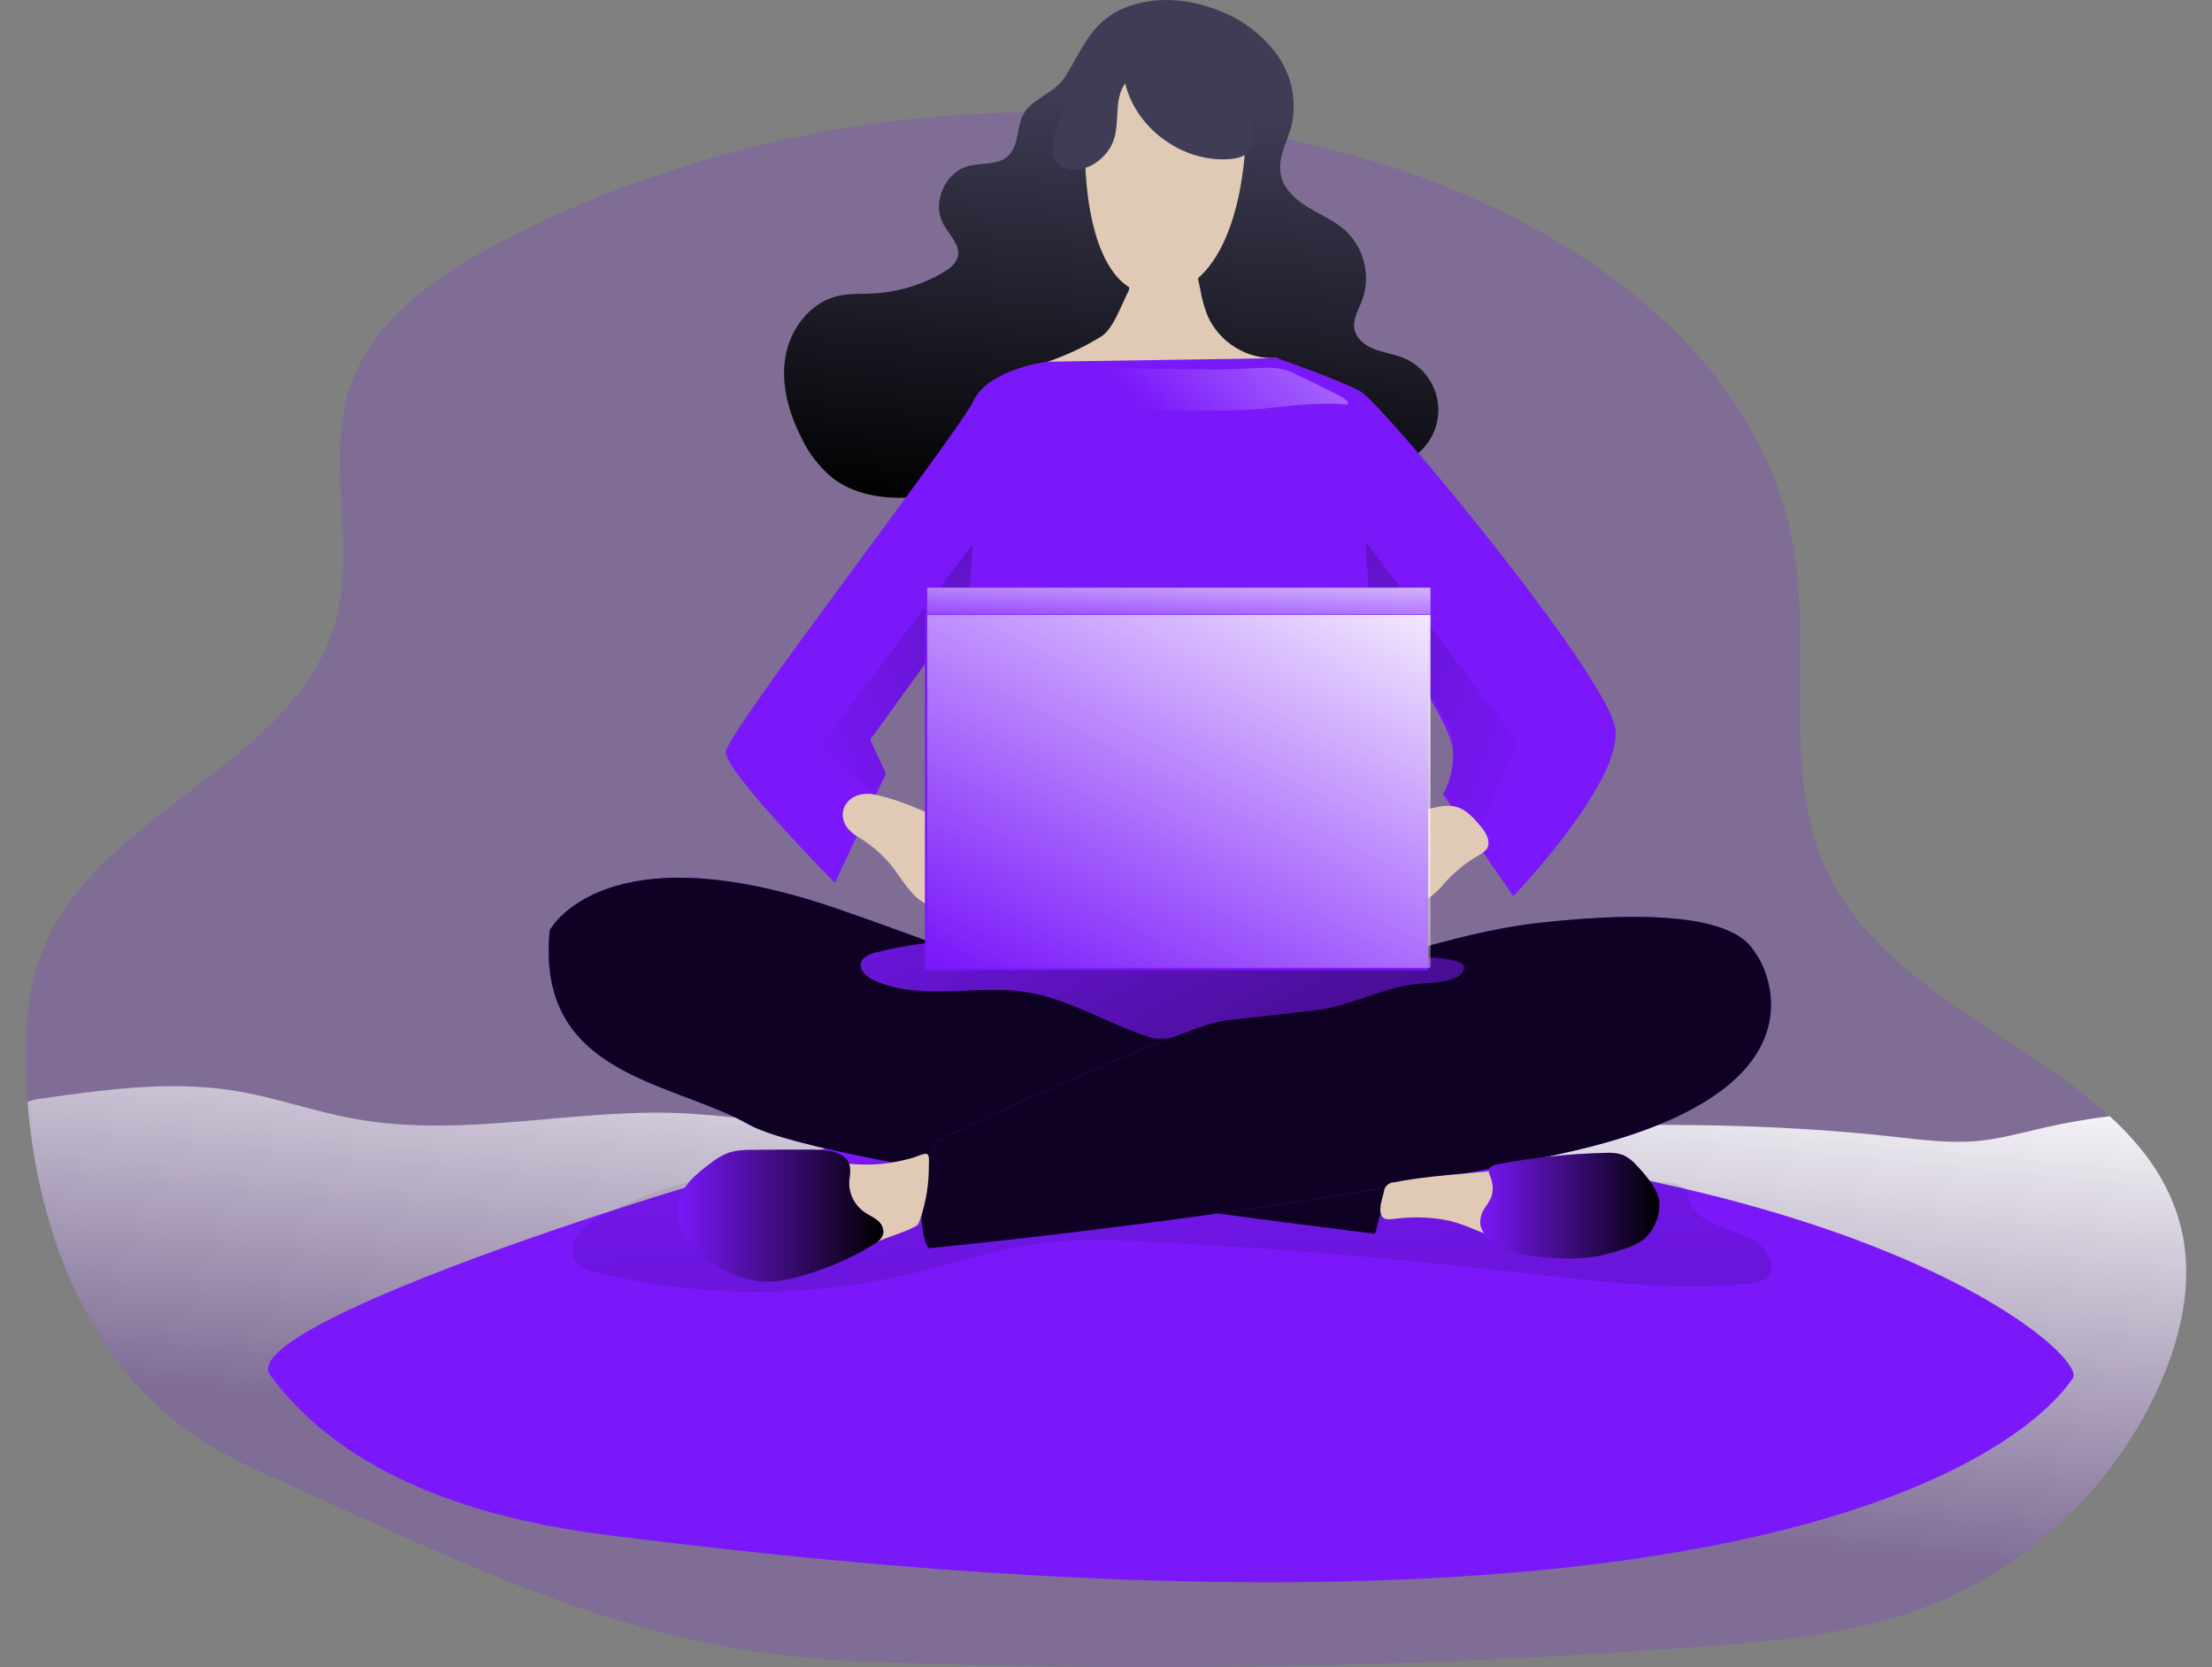 <svg width="406" height="306" viewBox="0 0 406 306" fill="none" xmlns="http://www.w3.org/2000/svg">
<rect x="0" y="0" width="406" height="306" fill="#808080" stroke="none"/>
<g clip-path="url(#clip0_0_1)">
<path opacity="0.18" d="M396.57 253.783C392.402 263.229 386.396 271.751 378.902 278.852C371.407 285.953 362.574 291.491 352.917 295.142C340.217 299.904 326.487 301.143 312.954 302.174C261.196 306.1 209.254 307.009 157.39 304.897C116.65 303.238 88.014 288.229 51.687 271.879C46.651 269.76 41.776 267.28 37.099 264.458C16.669 251.418 6.938 226.559 5.049 202.193C4.906 200.352 4.819 198.518 4.763 196.685C4.581 189.327 4.994 181.716 7.66 174.803C17.59 148.984 54.584 140.42 61.695 113.688C65.37 99.846 59.695 84.608 64.259 71.043C68.505 58.44 80.545 50.273 92.355 44.177C141.707 18.683 201.194 13.58 254.181 30.256C288.54 41.058 322.994 64.868 329.161 100.354C332.685 120.641 326.621 142.904 335.979 161.246C346.091 181.089 371.195 190.224 387.188 204.86C393.72 210.828 398.728 217.718 400.562 226.615C402.443 235.727 400.3 245.251 396.57 253.783Z" fill="#7A18FA"/>
<path d="M396.57 253.783C392.402 263.229 386.396 271.751 378.902 278.852C371.407 285.953 362.574 291.491 352.917 295.142C340.217 299.904 326.487 301.143 312.954 302.174C261.196 306.1 209.254 307.009 157.39 304.897C116.65 303.238 88.014 288.229 51.687 271.879C46.652 269.76 41.776 267.28 37.099 264.458C16.669 251.418 6.938 226.559 5.049 202.193C5.8 201.935 6.578 201.759 7.367 201.669C19.193 199.979 31.249 198.304 43.083 200.201C50.433 201.399 57.504 203.963 64.83 205.304C85.466 209.13 106.142 203.09 126.841 204.415C144.342 205.534 161.581 209.289 179.312 209.82C197.98 210.392 216.671 209.741 235.331 208.892C272.635 207.185 310.2 204.511 347.464 208.622C352.631 209.185 357.782 209.884 362.988 209.416C367.163 209.027 371.227 207.876 375.322 206.947C379.253 206.051 383.226 205.357 387.228 204.868C393.76 210.836 398.768 217.726 400.602 226.623C402.443 235.726 400.3 245.251 396.57 253.783Z" fill="url(#paint0_linear_0_1)"/>
<path d="M207.385 1.079C212.703 -0.746 218.664 -0.127 223.878 2C228.131 3.634 231.816 6.472 234.482 10.167C235.792 12.021 236.696 14.129 237.137 16.355C237.577 18.582 237.543 20.876 237.037 23.088C236.244 26.049 234.506 28.93 235.053 31.946C235.529 34.597 237.728 36.597 240.022 38.01C242.316 39.423 244.871 40.462 246.879 42.264C248.613 43.872 249.832 45.957 250.383 48.256C250.934 50.556 250.792 52.967 249.975 55.185C249.324 56.86 248.268 58.535 248.562 60.313C248.856 62.09 250.514 63.416 252.221 64.083C253.927 64.749 255.784 64.972 257.491 65.67C259.104 66.314 260.528 67.354 261.632 68.695C262.735 70.035 263.483 71.633 263.805 73.339C264.127 75.045 264.013 76.805 263.474 78.456C262.935 80.107 261.988 81.595 260.721 82.782C258.396 84.973 255.205 85.957 252.118 86.751C240.143 89.76 227.744 90.718 215.449 89.584C205.98 88.703 196.496 86.576 187.043 87.671C181.146 88.354 175.447 90.282 169.582 91.052C163.716 91.822 157.248 91.259 152.605 87.552C150.275 85.553 148.395 83.084 147.088 80.306C144.771 75.742 143.318 70.551 144.168 65.511C145.017 60.471 148.557 55.685 153.517 54.4C155.724 53.836 158.049 53.987 160.327 53.868C164.832 53.619 169.213 52.299 173.106 50.019C174.28 49.328 175.487 48.431 175.804 47.121C176.328 44.947 174.272 43.153 173.177 41.185C170.986 37.28 173.407 31.605 177.741 30.478C180.281 29.819 183.392 30.398 185.178 28.478C187.416 26.097 186.281 22.303 188.694 19.795C190.853 17.556 193.869 16.715 195.599 13.929C198.988 8.437 200.528 3.445 207.385 1.079Z" fill="#3F3D56"/>
<path d="M207.385 1.079C212.703 -0.746 218.664 -0.127 223.878 2C228.131 3.634 231.816 6.472 234.482 10.167C235.792 12.021 236.696 14.129 237.137 16.355C237.577 18.582 237.543 20.876 237.037 23.088C236.244 26.049 234.506 28.93 235.053 31.946C235.529 34.597 237.728 36.597 240.022 38.01C242.316 39.423 244.871 40.462 246.879 42.264C248.613 43.872 249.832 45.957 250.383 48.256C250.934 50.556 250.792 52.967 249.975 55.185C249.324 56.86 248.268 58.535 248.562 60.313C248.856 62.09 250.514 63.416 252.221 64.083C253.927 64.749 255.784 64.972 257.491 65.67C259.104 66.314 260.528 67.354 261.632 68.695C262.735 70.035 263.483 71.633 263.805 73.339C264.127 75.045 264.013 76.805 263.474 78.456C262.935 80.107 261.988 81.595 260.721 82.782C258.396 84.973 255.205 85.957 252.118 86.751C240.143 89.76 227.744 90.718 215.449 89.584C205.98 88.703 196.496 86.576 187.043 87.671C181.146 88.354 175.447 90.282 169.582 91.052C163.716 91.822 157.248 91.259 152.605 87.552C150.275 85.553 148.395 83.084 147.088 80.306C144.771 75.742 143.318 70.551 144.168 65.511C145.017 60.471 148.557 55.685 153.517 54.4C155.724 53.836 158.049 53.987 160.327 53.868C164.832 53.619 169.213 52.299 173.106 50.019C174.28 49.328 175.487 48.431 175.804 47.121C176.328 44.947 174.272 43.153 173.177 41.185C170.986 37.28 173.407 31.605 177.741 30.478C180.281 29.819 183.392 30.398 185.178 28.478C187.416 26.097 186.281 22.303 188.694 19.795C190.853 17.556 193.869 16.715 195.599 13.929C198.988 8.437 200.528 3.445 207.385 1.079Z" fill="url(#paint1_linear_0_1)"/>
<path d="M49.575 252.378C63.37 271.133 87.958 278.729 111.047 281.689C346.503 311.85 379.354 254.235 380.426 252.989C384.299 248.505 327.122 197.986 158.835 209.392C147.065 210.186 42.099 242.211 49.575 252.378Z" fill="#7A18FA"/>
<path d="M110.15 223.369C108.487 224.129 107.035 225.285 105.92 226.734C104.912 228.25 104.689 230.441 105.872 231.822C106.713 232.814 108.055 233.195 109.324 233.512C128.392 238.203 148.303 238.282 167.407 233.742C175.137 231.893 182.717 229.29 190.599 228.25C196.948 227.417 203.417 227.615 209.838 227.901C233.466 228.948 257.046 231.075 280.548 233.742C293.882 235.258 307.319 236.917 320.677 235.671C322.002 235.544 323.439 235.338 324.352 234.369C326.463 232.139 323.899 228.504 321.113 227.226C316.994 225.313 311.391 224.512 310.002 220.178C309.873 219.445 309.603 218.745 309.208 218.114C308.489 217.449 307.545 217.081 306.565 217.083C252.641 210.812 198.233 209.845 144.12 214.194C131.516 215.194 121.278 217.337 110.15 223.369Z" fill="url(#paint2_linear_0_1)"/>
<path d="M100.903 170.739C100.903 170.739 110.706 152.032 153.478 166.731C196.25 181.43 257.292 207.725 257.292 207.725L252.395 226.44C252.395 226.44 151.7 214.408 137.437 206.384C123.174 198.359 98.229 197.478 100.903 170.739Z" fill="#7A18FA"/>
<path d="M100.903 170.739C100.903 170.739 110.706 152.032 153.478 166.731C196.25 181.43 257.292 207.725 257.292 207.725L252.395 226.44C252.395 226.44 151.7 214.408 137.437 206.384C123.174 198.359 98.229 197.478 100.903 170.739Z" fill="#0E0124"/>
<path d="M171.748 209.503C171.748 209.503 246.157 173.453 282.278 169.406C318.399 165.358 321.042 173.414 322.383 175.2C323.725 176.985 337.082 200.145 288.516 211.289C239.95 222.432 170.447 229.107 170.447 229.107C170.447 229.107 166.843 224.655 171.748 209.503Z" fill="#7A18FA"/>
<path d="M171.748 209.503C171.748 209.503 246.157 173.453 282.278 169.406C318.399 165.358 321.042 173.414 322.383 175.2C323.725 176.985 337.082 200.145 288.516 211.289C239.95 222.432 170.447 229.107 170.447 229.107C170.447 229.107 166.843 224.655 171.748 209.503Z" fill="#0E0124"/>
<path d="M202.115 61.765C199.031 63.663 195.747 65.212 192.321 66.384C194.137 69.353 196.607 71.867 199.543 73.734C203.821 76.321 208.98 77.028 213.981 77.075C216.808 77.188 219.635 76.847 222.354 76.067C225.997 74.893 229.116 72.504 232.029 70.019C233.331 68.892 234.744 67.392 234.41 65.71C231.745 65.866 229.096 65.207 226.815 63.82C224.533 62.434 222.728 60.385 221.64 57.947C221.202 56.835 220.846 55.691 220.576 54.527C220.449 54.035 219.965 50.923 219.624 50.558C219.209 50.158 218.705 49.861 218.153 49.691C217.602 49.521 217.018 49.484 216.449 49.582C213.893 50.042 210.346 49.169 208.512 51.257C206.369 53.646 204.98 59.956 202.115 61.765Z" fill="#E0CAB6"/>
<path d="M210.322 59.86C211.651 60.727 213.235 61.116 214.814 60.964C216.401 60.781 217.64 56.995 218.402 55.59C218.626 55.15 218.817 54.694 218.973 54.225C219.651 52.558 220.066 50.797 220.203 49.002C220.203 49.503 216.894 50.026 216.465 50.09C215.084 50.296 213.679 50.368 212.29 50.511C210.361 50.709 206.504 50.796 207.361 53.582C207.79 55.003 209.076 59.082 210.322 59.86Z" fill="#E0CAB6"/>
<path d="M192.329 66.384C192.329 66.384 181.55 67.591 178.653 73.607C175.757 79.623 133.413 134.428 133.207 137.991C133 141.555 153.255 162.056 153.255 162.056L162.613 141.999L159.716 135.769L177.765 110.815L177.05 175.263L215.013 190.423L249.737 177.073L251.022 110.593C251.022 110.593 266.174 131.975 266.618 137.325C267.063 142.674 264.841 145.793 264.841 145.793L277.762 164.501C277.762 164.501 297.81 143.563 296.477 133.761C295.144 123.959 253.705 74.052 249.737 71.861C245.768 69.67 234.402 65.742 234.402 65.742L192.329 66.384Z" fill="#7A18FA"/>
<path d="M170.304 173.088C167.07 173.44 163.866 174.023 160.716 174.834C159.637 175.112 158.406 175.557 158.065 176.62C157.597 178.065 159.121 179.351 160.51 179.97C169.121 183.803 179.201 180.62 188.519 182.113C196.504 183.398 203.528 188.049 211.266 190.423C211.634 190.562 212.024 190.632 212.417 190.629C213.287 190.644 214.156 190.575 215.013 190.423C218.711 189.145 221.822 187.629 225.886 187.168L241.173 185.446C247.562 184.724 252.808 181.628 259.166 180.684C261.872 180.279 264.721 180.533 267.237 179.406C268.158 178.985 269.095 177.914 268.507 177.096C268.257 176.813 267.924 176.616 267.555 176.533C264.801 175.636 261.848 175.7 258.959 175.739C229.458 176.263 199.647 169.914 170.304 173.088Z" fill="#7A18FA"/>
<path d="M170.304 173.088C167.07 173.44 163.866 174.023 160.716 174.834C159.637 175.112 158.406 175.557 158.065 176.62C157.597 178.065 159.121 179.351 160.51 179.97C169.121 183.803 179.201 180.62 188.519 182.113C196.504 183.398 203.528 188.049 211.266 190.423C211.634 190.562 212.024 190.632 212.417 190.629C213.287 190.644 214.156 190.575 215.013 190.423C218.711 189.145 221.822 187.629 225.886 187.168L241.173 185.446C247.562 184.724 252.808 181.628 259.166 180.684C261.872 180.279 264.721 180.533 267.237 179.406C268.158 178.985 269.095 177.914 268.507 177.096C268.257 176.813 267.924 176.616 267.555 176.533C264.801 175.636 261.848 175.7 258.959 175.739C229.458 176.263 199.647 169.914 170.304 173.088Z" fill="url(#paint3_linear_0_1)"/>
<path d="M250.61 99.346L251.356 110.26L264.848 131.205C266.002 132.999 266.7 135.047 266.88 137.173C267.06 139.298 266.716 141.434 265.88 143.396L264.856 145.777L271.817 151.754L278.746 136.452L250.61 99.346Z" fill="url(#paint4_linear_0_1)"/>
<path d="M178.78 152.976C180.154 153.456 181.455 154.124 182.646 154.96C185.662 157.27 186.654 161.358 186.9 165.151C186.998 165.85 186.907 166.563 186.638 167.215C186.32 167.7 185.876 168.09 185.352 168.34C184.829 168.59 184.247 168.693 183.67 168.636C180.876 168.636 178.384 166.747 175.598 166.477C174.169 166.334 172.709 166.62 171.304 166.334C168.002 165.659 166.161 162.262 164.161 159.572C162.314 157.143 160.015 155.095 157.39 153.54C152.271 150.516 155.009 144.714 160.565 145.841C166.708 147.103 172.931 150.603 178.78 152.976Z" fill="#E0CAB6"/>
<path d="M249.887 151.349C248.601 151.574 247.361 152.014 246.22 152.651C244.585 153.69 243.578 155.46 242.252 156.841C241.125 157.976 239.68 158.969 239.276 160.516C239.066 161.47 239.187 162.466 239.617 163.342C240.286 164.725 241.408 165.839 242.797 166.497C244.186 167.155 245.758 167.319 247.252 166.961C248.475 166.628 249.578 165.945 250.792 165.604C254.562 164.532 258.983 166.747 262.34 164.739C263.401 163.99 264.345 163.089 265.142 162.064C266.948 160.062 269.052 158.351 271.381 156.992C271.97 156.719 272.486 156.311 272.889 155.802C273.682 154.548 272.817 152.913 271.865 151.77C269.079 148.436 267.476 147.27 263.277 148.23C258.785 149.246 254.34 150.309 249.887 151.349Z" fill="#E0CAB6"/>
<path d="M161.859 213.622C154.374 214.368 146.874 211.598 139.382 212.305C136.68 212.594 134.028 213.234 131.492 214.21C130.261 214.586 129.124 215.222 128.159 216.075C126.492 217.718 126.167 220.329 126.571 222.631C127.365 227.123 130.667 230.956 134.746 232.996C137.267 234.288 140.098 234.852 142.921 234.623C144.263 234.461 145.59 234.196 146.89 233.83C149.818 233.216 152.667 232.274 155.382 231.02C157.097 230.147 158.676 229.036 160.399 228.194C162.843 227.004 165.534 226.393 167.939 225.131C168.126 225.05 168.295 224.934 168.439 224.789C168.587 224.604 168.698 224.391 168.764 224.162C169.961 220.793 170.544 217.237 170.486 213.662C170.486 213.154 170.653 212.074 170.129 211.797C169.724 211.59 167.978 212.384 167.51 212.511C165.66 213.035 163.77 213.407 161.859 213.622Z" fill="#E0CAB6"/>
<path d="M266.158 224.083C269.761 224.996 273.031 226.917 276.603 227.925C279.672 228.712 282.833 229.077 286 229.012C290.762 229.012 295.771 228.647 299.898 226.226C300.563 225.875 301.145 225.385 301.604 224.789C302.668 223.273 302.2 221.178 301.493 219.464C300.271 216.456 298.263 213.527 295.239 212.321C291.667 210.932 287.691 212.321 283.976 213.217C274.833 215.511 265.221 215.162 255.975 216.987C255.481 216.978 255.002 217.157 254.636 217.489C254.27 217.821 254.045 218.281 254.007 218.773C253.745 219.884 253.062 221.718 253.483 222.861C253.967 224.194 255.284 223.718 256.443 223.654C259.683 223.256 262.966 223.401 266.158 224.083Z" fill="#E0CAB6"/>
<path d="M273.666 219.861C273.34 220.504 272.958 221.118 272.523 221.694C271.866 222.638 271.583 223.792 271.73 224.932C271.914 225.603 272.232 226.23 272.665 226.776C273.097 227.321 273.635 227.774 274.246 228.107C277.722 230.377 282.064 230.798 286.215 230.941C288.438 231.077 290.671 230.979 292.874 230.647C294.445 230.338 295.993 229.924 297.509 229.409C299.046 229.03 300.495 228.354 301.771 227.417C302.745 226.553 303.492 225.462 303.946 224.242C304.559 222.85 304.726 221.303 304.422 219.813C304.08 218.673 303.513 217.612 302.755 216.694C301.976 215.651 301.127 214.662 300.215 213.733C299.549 212.99 298.739 212.391 297.834 211.971C296.746 211.622 295.598 211.5 294.461 211.614C287.938 211.773 281.438 212.455 275.024 213.654C274.522 213.712 274.044 213.898 273.635 214.194C272.801 214.916 273.635 215.876 273.793 216.71C274.077 217.748 274.032 218.848 273.666 219.861Z" fill="#7A18FA"/>
<path d="M158.621 222.472C159.367 222.988 160.208 223.345 160.922 223.901C161.298 224.155 161.605 224.499 161.817 224.9C162.028 225.301 162.138 225.748 162.137 226.202C162.034 227.298 161.01 228.052 160.073 228.583C155.766 231.188 151.103 233.153 146.231 234.417C144.105 235.055 141.885 235.324 139.667 235.211C137.857 234.995 136.089 234.511 134.421 233.774C131.492 232.568 128.651 230.941 126.683 228.464C124.714 225.988 123.762 222.535 124.881 219.575C125.825 217.067 128.056 215.297 130.183 213.686C131.268 212.778 132.493 212.052 133.81 211.535C135.1 211.172 136.439 211.012 137.778 211.059C141.294 211.003 144.803 211.011 148.319 211.011C150.7 211.011 155.422 210.971 155.97 214.075C156.224 215.495 155.621 216.924 155.97 218.4C156.311 220.042 157.258 221.495 158.621 222.472Z" fill="#7A18FA"/>
<path d="M273.666 219.861C273.34 220.504 272.958 221.118 272.523 221.694C271.866 222.638 271.583 223.792 271.73 224.932C271.914 225.603 272.232 226.23 272.665 226.776C273.097 227.321 273.635 227.774 274.246 228.107C277.722 230.377 282.064 230.798 286.215 230.941C288.438 231.077 290.671 230.979 292.874 230.647C294.445 230.338 295.993 229.924 297.509 229.409C299.046 229.03 300.495 228.354 301.771 227.417C302.745 226.553 303.492 225.462 303.946 224.242C304.559 222.85 304.726 221.303 304.422 219.813C304.08 218.673 303.513 217.612 302.755 216.694C301.976 215.651 301.127 214.662 300.215 213.733C299.549 212.99 298.739 212.391 297.834 211.971C296.746 211.622 295.598 211.5 294.461 211.614C287.938 211.773 281.438 212.455 275.024 213.654C274.522 213.712 274.044 213.898 273.635 214.194C272.801 214.916 273.635 215.876 273.793 216.71C274.077 217.748 274.032 218.848 273.666 219.861Z" fill="url(#paint5_linear_0_1)"/>
<path d="M158.621 222.472C159.367 222.988 160.208 223.345 160.922 223.901C161.298 224.155 161.605 224.499 161.817 224.9C162.028 225.301 162.138 225.748 162.137 226.202C162.034 227.298 161.01 228.052 160.073 228.583C155.766 231.188 151.103 233.153 146.231 234.417C144.105 235.055 141.885 235.324 139.667 235.211C137.857 234.995 136.089 234.511 134.421 233.774C131.492 232.568 128.651 230.941 126.683 228.464C124.714 225.988 123.762 222.535 124.881 219.575C125.825 217.067 128.056 215.297 130.183 213.686C131.268 212.778 132.493 212.052 133.81 211.535C135.1 211.172 136.439 211.012 137.778 211.059C141.294 211.003 144.803 211.011 148.319 211.011C150.7 211.011 155.422 210.971 155.97 214.075C156.224 215.495 155.621 216.924 155.97 218.4C156.311 220.042 157.258 221.495 158.621 222.472Z" fill="url(#paint6_linear_0_1)"/>
<path d="M199.147 27.494C199.147 27.494 198.48 55.566 213.187 54.003C227.894 52.439 228.561 26.62 228.561 26.62C228.561 26.62 222.545 11.469 209.846 13.699C197.147 15.929 199.147 27.494 199.147 27.494Z" fill="#E0CAB6"/>
<path d="M206.52 15.287C208.536 23.715 217.267 29.97 225.894 29.184C227.378 29.041 229.069 28.549 229.64 27.176C229.853 26.546 229.921 25.876 229.839 25.216C229.649 20.912 228.237 16.752 225.767 13.223C224.524 11.48 222.931 10.015 221.091 8.922C219.25 7.828 217.201 7.131 215.076 6.873C208.917 6.294 203.171 10.12 198.988 14.707C196.377 17.588 188.479 30.716 197.091 31.129C199.845 31.256 202.512 29.256 203.837 26.985C205.933 23.358 204.123 18.683 206.52 15.287Z" fill="#3F3D56"/>
<path d="M178.511 99.902L177.765 110.815L159.724 135.761L162.613 141.999L160.518 145.841L150.358 137.023L178.511 99.902Z" fill="url(#paint7_linear_0_1)"/>
<path d="M193.154 68.734C193.75 70.321 195.742 70.766 197.4 71.17C200.575 71.964 203.575 73.551 206.774 74.345C210.118 75.073 213.536 75.398 216.957 75.313C221.275 75.385 225.6 75.456 229.91 75.147C235.688 74.742 241.474 73.678 247.236 74.258C247.625 73.972 247.173 73.393 246.752 73.155C243.752 71.456 240.609 70.035 237.506 68.535C234.934 67.281 232.744 67.432 229.886 67.599C222.068 68.043 214.235 67.599 206.409 67.678C201.971 67.7 197.54 68.053 193.154 68.734Z" fill="url(#paint8_linear_0_1)"/>
<path d="M262.142 107.863H169.764V178.073H262.142V107.863Z" fill="#7A18FA"/>
<path d="M262.555 107.863H170.177V112.776H262.555V107.863Z" fill="url(#paint9_linear_0_1)"/>
<path d="M262.555 112.871H170.177V177.628H262.555V112.871Z" fill="url(#paint10_linear_0_1)"/>
</g>
<defs>
<linearGradient id="paint0_linear_0_1" x1="197.996" y1="270.998" x2="207.171" y2="178.398" gradientUnits="userSpaceOnUse">
<stop stop-color="white" stop-opacity="0"/>
<stop offset="0.76" stop-color="white" stop-opacity="0.76"/>
<stop offset="0.99" stop-color="white"/>
</linearGradient>
<linearGradient id="paint1_linear_0_1" x1="209.274" y1="17.755" x2="201.345" y2="97.846" gradientUnits="userSpaceOnUse">
<stop stop-opacity="0"/>
<stop offset="0.99"/>
</linearGradient>
<linearGradient id="paint2_linear_0_1" x1="213.87" y1="188.462" x2="225.132" y2="578.268" gradientUnits="userSpaceOnUse">
<stop stop-opacity="0"/>
<stop offset="0.99"/>
</linearGradient>
<linearGradient id="paint3_linear_0_1" x1="188.265" y1="131.094" x2="280.865" y2="302.532" gradientUnits="userSpaceOnUse">
<stop stop-opacity="0"/>
<stop offset="0.99"/>
</linearGradient>
<linearGradient id="paint4_linear_0_1" x1="284.81" y1="133.888" x2="80.117" y2="61.622" gradientUnits="userSpaceOnUse">
<stop stop-opacity="0"/>
<stop offset="0.99"/>
</linearGradient>
<linearGradient id="paint5_linear_0_1" x1="271.642" y1="221.321" x2="304.549" y2="221.321" gradientUnits="userSpaceOnUse">
<stop stop-opacity="0"/>
<stop offset="0.99"/>
</linearGradient>
<linearGradient id="paint6_linear_0_1" x1="124.405" y1="223.147" x2="162.145" y2="223.147" gradientUnits="userSpaceOnUse">
<stop stop-opacity="0"/>
<stop offset="0.99"/>
</linearGradient>
<linearGradient id="paint7_linear_0_1" x1="143.469" y1="132.062" x2="348.162" y2="59.797" gradientUnits="userSpaceOnUse">
<stop stop-opacity="0"/>
<stop offset="0.99"/>
</linearGradient>
<linearGradient id="paint8_linear_0_1" x1="212.965" y1="78.345" x2="276.373" y2="18.279" gradientUnits="userSpaceOnUse">
<stop stop-color="white" stop-opacity="0"/>
<stop offset="0.76" stop-color="white" stop-opacity="0.76"/>
<stop offset="0.99" stop-color="white"/>
</linearGradient>
<linearGradient id="paint9_linear_0_1" x1="216.005" y1="118.76" x2="216.838" y2="99.569" gradientUnits="userSpaceOnUse">
<stop stop-color="white" stop-opacity="0"/>
<stop offset="0.76" stop-color="white" stop-opacity="0.76"/>
<stop offset="0.99" stop-color="white"/>
</linearGradient>
<linearGradient id="paint10_linear_0_1" x1="194.226" y1="188.137" x2="244.347" y2="91.06" gradientUnits="userSpaceOnUse">
<stop stop-color="white" stop-opacity="0"/>
<stop offset="0.76" stop-color="white" stop-opacity="0.76"/>
<stop offset="0.99" stop-color="white"/>
</linearGradient>
<clipPath id="clip0_0_1">
<rect width="406" height="306" fill="white"/>
</clipPath>
</defs>
</svg>

